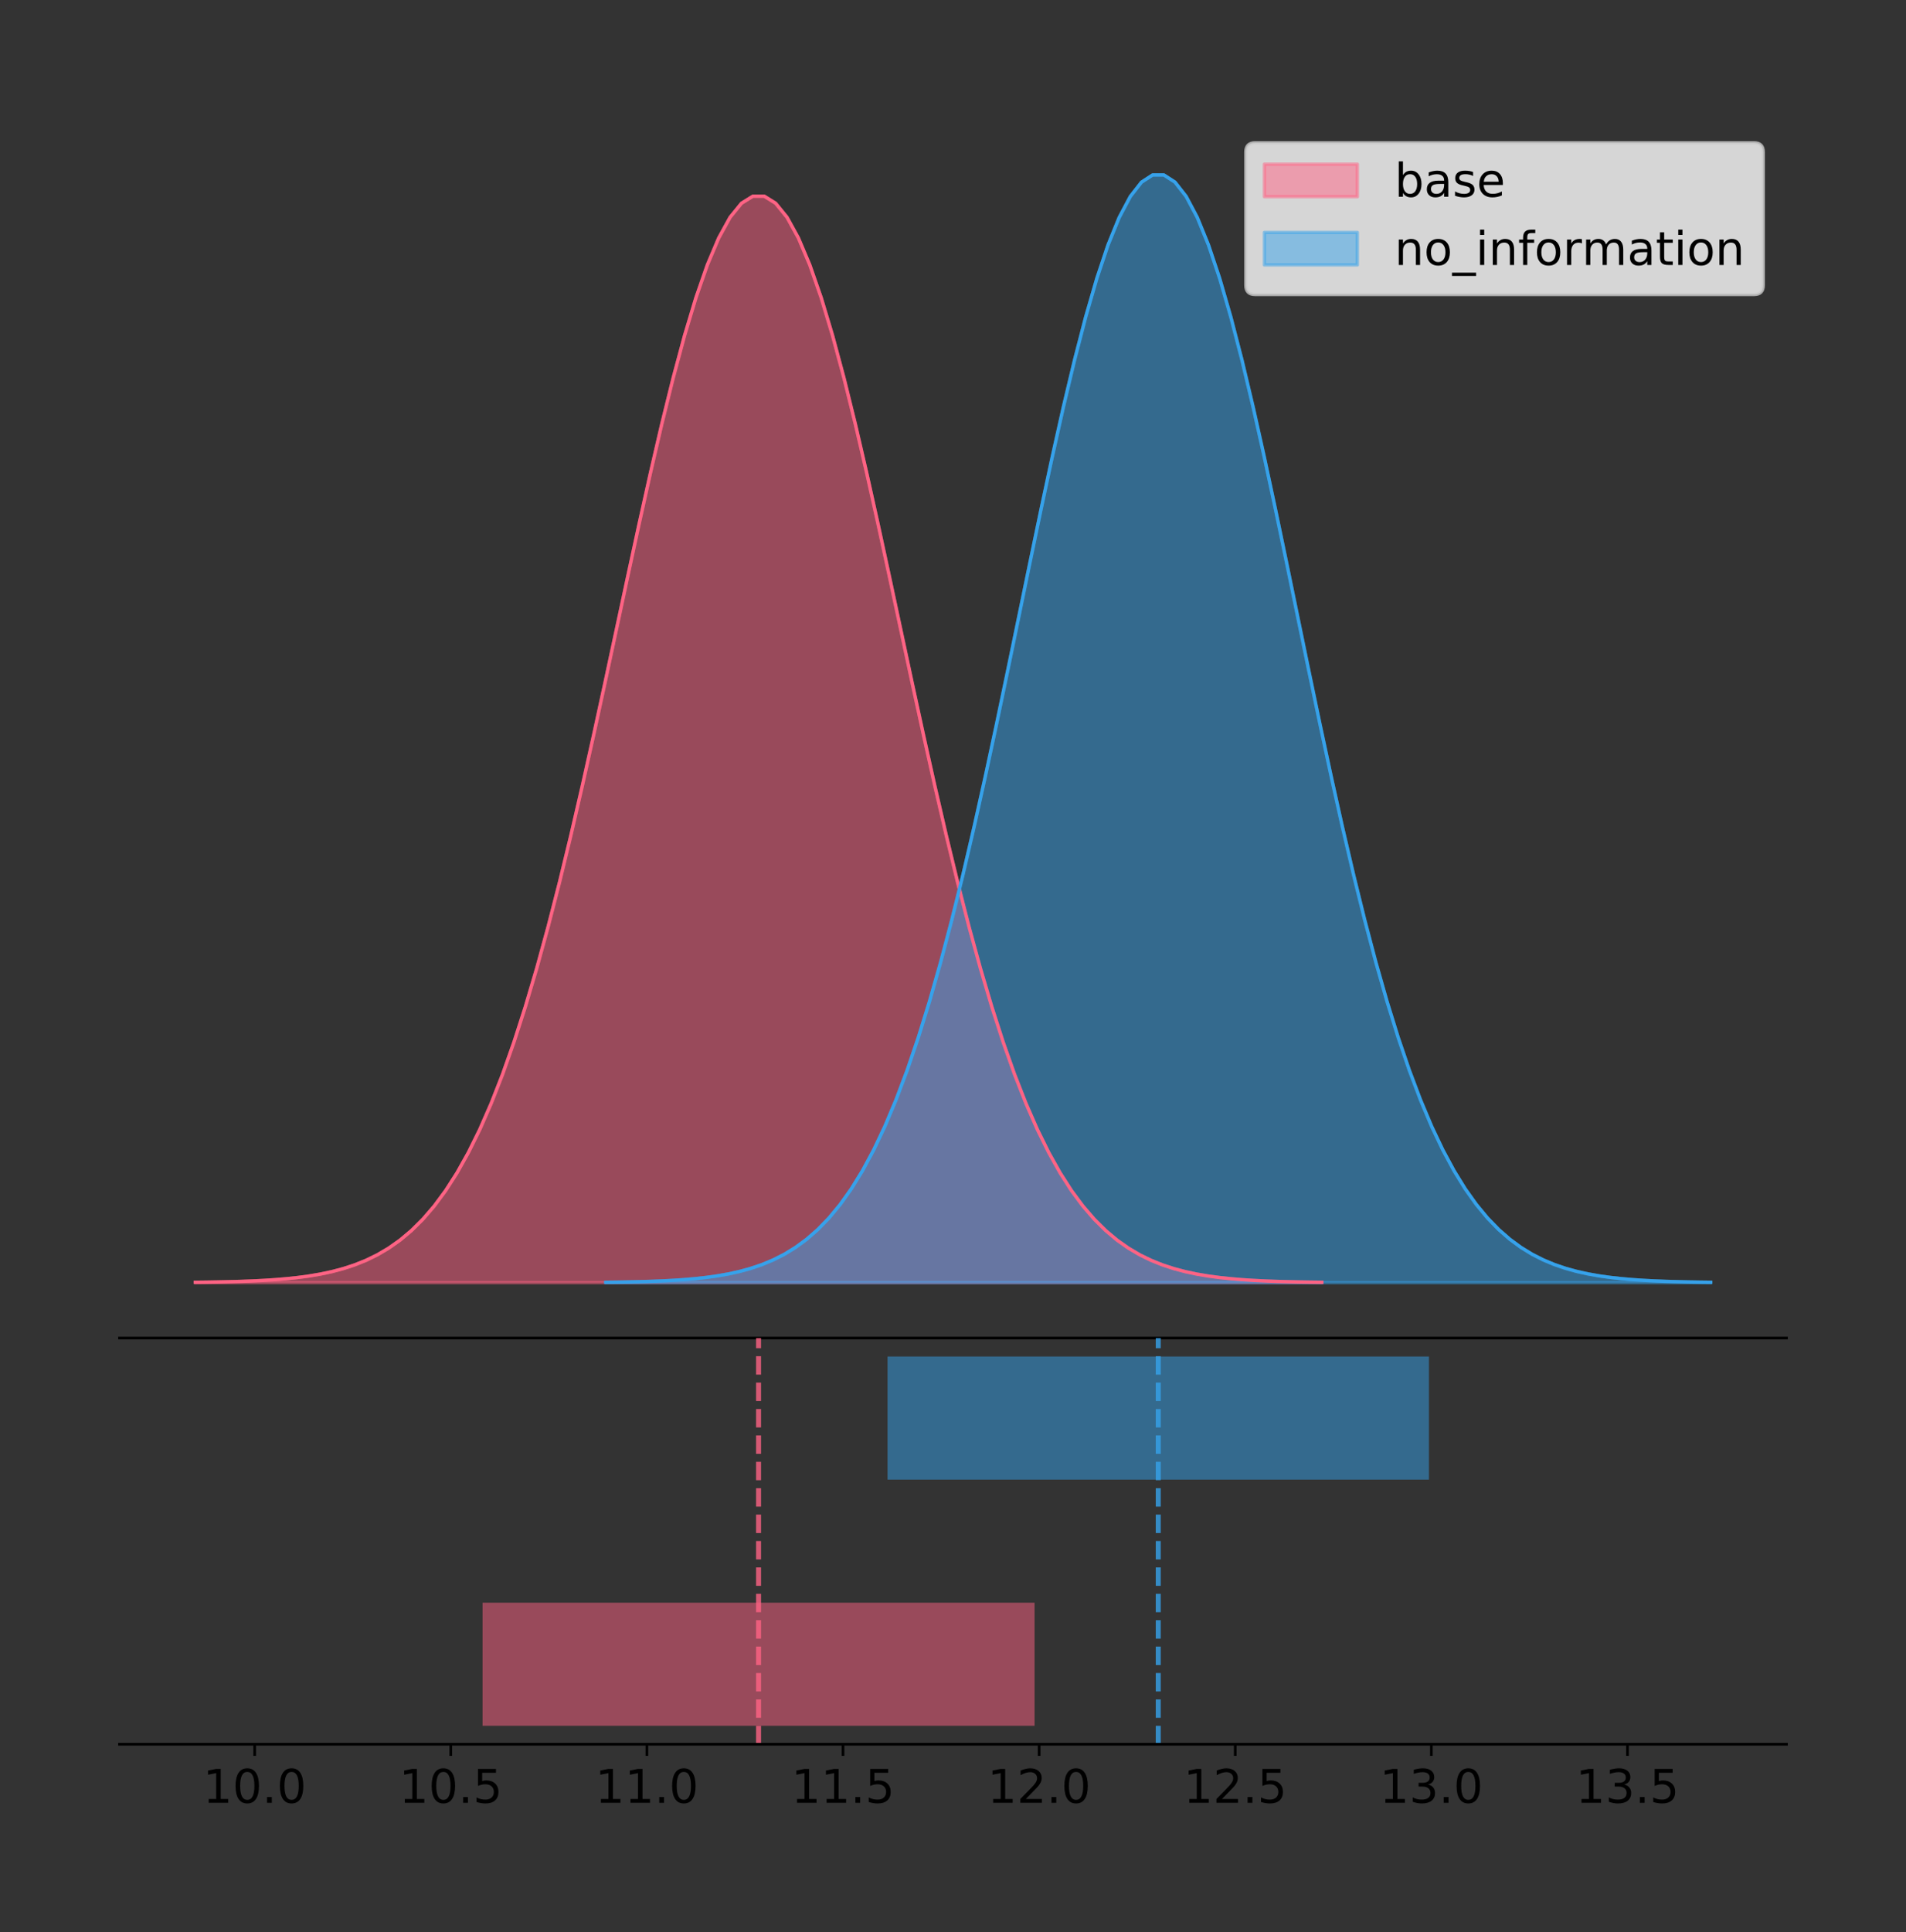 <?xml version="1.0" encoding="utf-8" standalone="no"?>
<!DOCTYPE svg PUBLIC "-//W3C//DTD SVG 1.1//EN"
  "http://www.w3.org/Graphics/SVG/1.1/DTD/svg11.dtd">
<!-- Created with matplotlib (https://matplotlib.org/) -->
<svg height="581.789pt" version="1.1" viewBox="0 0 574.2 581.789" width="574.2pt" xmlns="http://www.w3.org/2000/svg" xmlns:xlink="http://www.w3.org/1999/xlink">
 <rect x="0" y="0" width="574.2" height="581.789" fill="#333333" stroke="none"/>
 <defs>
  <style type="text/css">
*{stroke-linecap:butt;stroke-linejoin:round;}
  </style>
 </defs>
 <g id="figure_1">
  <g id="patch_1">
   <path d="M 0 581.789 
L 574.2 581.789 
L 574.2 0 
L 0 0 
z
" style="fill:none;"/>
  </g>
  <g id="axes_1">
   <g id="patch_2">
    <path d="M 36 402.93 
L 538.2 402.93 
L 538.2 36 
L 36 36 
z
" style="fill:none;"/>
   </g>
   <g id="PolyCollection_1">
    <defs>
     <path d="M 58.827 -195.538 
L 58.827 -195.648 
L 62.255 -195.689 
L 65.684 -195.745 
L 69.112 -195.819 
L 72.54 -195.918 
L 75.968 -196.048 
L 79.397 -196.217 
L 82.825 -196.437 
L 86.253 -196.721 
L 89.681 -197.084 
L 93.109 -197.546 
L 96.538 -198.128 
L 99.966 -198.858 
L 103.394 -199.765 
L 106.822 -200.885 
L 110.25 -202.259 
L 113.679 -203.929 
L 117.107 -205.947 
L 120.535 -208.366 
L 123.963 -211.244 
L 127.391 -214.643 
L 130.82 -218.626 
L 134.248 -223.258 
L 137.676 -228.603 
L 141.104 -234.721 
L 144.533 -241.67 
L 147.961 -249.497 
L 151.389 -258.241 
L 154.817 -267.928 
L 158.245 -278.567 
L 161.674 -290.151 
L 165.102 -302.649 
L 168.53 -316.008 
L 171.958 -330.152 
L 175.386 -344.977 
L 178.815 -360.356 
L 182.243 -376.133 
L 185.671 -392.133 
L 189.099 -408.158 
L 192.527 -423.992 
L 195.956 -439.408 
L 199.384 -454.17 
L 202.812 -468.04 
L 206.24 -480.785 
L 209.668 -492.182 
L 213.097 -502.028 
L 216.525 -510.139 
L 219.953 -516.362 
L 223.381 -520.58 
L 226.81 -522.709 
L 230.238 -522.709 
L 233.666 -520.58 
L 237.094 -516.362 
L 240.522 -510.139 
L 243.951 -502.028 
L 247.379 -492.182 
L 250.807 -480.785 
L 254.235 -468.04 
L 257.663 -454.17 
L 261.092 -439.408 
L 264.52 -423.992 
L 267.948 -408.158 
L 271.376 -392.133 
L 274.804 -376.133 
L 278.233 -360.356 
L 281.661 -344.977 
L 285.089 -330.152 
L 288.517 -316.008 
L 291.946 -302.649 
L 295.374 -290.151 
L 298.802 -278.567 
L 302.23 -267.928 
L 305.658 -258.241 
L 309.087 -249.497 
L 312.515 -241.67 
L 315.943 -234.721 
L 319.371 -228.603 
L 322.799 -223.258 
L 326.228 -218.626 
L 329.656 -214.643 
L 333.084 -211.244 
L 336.512 -208.366 
L 339.94 -205.947 
L 343.369 -203.929 
L 346.797 -202.259 
L 350.225 -200.885 
L 353.653 -199.765 
L 357.082 -198.858 
L 360.51 -198.128 
L 363.938 -197.546 
L 367.366 -197.084 
L 370.794 -196.721 
L 374.223 -196.437 
L 377.651 -196.217 
L 381.079 -196.048 
L 384.507 -195.918 
L 387.935 -195.819 
L 391.364 -195.745 
L 394.792 -195.689 
L 398.22 -195.648 
L 398.22 -195.538 
L 398.22 -195.538 
L 394.792 -195.538 
L 391.364 -195.538 
L 387.935 -195.538 
L 384.507 -195.538 
L 381.079 -195.538 
L 377.651 -195.538 
L 374.223 -195.538 
L 370.794 -195.538 
L 367.366 -195.538 
L 363.938 -195.538 
L 360.51 -195.538 
L 357.082 -195.538 
L 353.653 -195.538 
L 350.225 -195.538 
L 346.797 -195.538 
L 343.369 -195.538 
L 339.94 -195.538 
L 336.512 -195.538 
L 333.084 -195.538 
L 329.656 -195.538 
L 326.228 -195.538 
L 322.799 -195.538 
L 319.371 -195.538 
L 315.943 -195.538 
L 312.515 -195.538 
L 309.087 -195.538 
L 305.658 -195.538 
L 302.23 -195.538 
L 298.802 -195.538 
L 295.374 -195.538 
L 291.946 -195.538 
L 288.517 -195.538 
L 285.089 -195.538 
L 281.661 -195.538 
L 278.233 -195.538 
L 274.804 -195.538 
L 271.376 -195.538 
L 267.948 -195.538 
L 264.52 -195.538 
L 261.092 -195.538 
L 257.663 -195.538 
L 254.235 -195.538 
L 250.807 -195.538 
L 247.379 -195.538 
L 243.951 -195.538 
L 240.522 -195.538 
L 237.094 -195.538 
L 233.666 -195.538 
L 230.238 -195.538 
L 226.81 -195.538 
L 223.381 -195.538 
L 219.953 -195.538 
L 216.525 -195.538 
L 213.097 -195.538 
L 209.668 -195.538 
L 206.24 -195.538 
L 202.812 -195.538 
L 199.384 -195.538 
L 195.956 -195.538 
L 192.527 -195.538 
L 189.099 -195.538 
L 185.671 -195.538 
L 182.243 -195.538 
L 178.815 -195.538 
L 175.386 -195.538 
L 171.958 -195.538 
L 168.53 -195.538 
L 165.102 -195.538 
L 161.674 -195.538 
L 158.245 -195.538 
L 154.817 -195.538 
L 151.389 -195.538 
L 147.961 -195.538 
L 144.533 -195.538 
L 141.104 -195.538 
L 137.676 -195.538 
L 134.248 -195.538 
L 130.82 -195.538 
L 127.391 -195.538 
L 123.963 -195.538 
L 120.535 -195.538 
L 117.107 -195.538 
L 113.679 -195.538 
L 110.25 -195.538 
L 106.822 -195.538 
L 103.394 -195.538 
L 99.966 -195.538 
L 96.538 -195.538 
L 93.109 -195.538 
L 89.681 -195.538 
L 86.253 -195.538 
L 82.825 -195.538 
L 79.397 -195.538 
L 75.968 -195.538 
L 72.54 -195.538 
L 69.112 -195.538 
L 65.684 -195.538 
L 62.255 -195.538 
L 58.827 -195.538 
z
" id="meaf265cd35" style="stroke:#ff6384;stroke-opacity:0.5;"/>
    </defs>
    <g clip-path="url(#p0aa810a485)">
     <use style="fill:#ff6384;fill-opacity:0.5;stroke:#ff6384;stroke-opacity:0.5;" x="0" xlink:href="#meaf265cd35" y="581.789"/>
    </g>
   </g>
   <g id="PolyCollection_2">
    <defs>
     <path d="M 182.493 -195.538 
L 182.493 -195.65 
L 185.856 -195.692 
L 189.218 -195.749 
L 192.581 -195.825 
L 195.943 -195.925 
L 199.305 -196.058 
L 202.668 -196.23 
L 206.03 -196.455 
L 209.393 -196.744 
L 212.755 -197.115 
L 216.117 -197.585 
L 219.48 -198.179 
L 222.842 -198.923 
L 226.205 -199.848 
L 229.567 -200.99 
L 232.93 -202.39 
L 236.292 -204.093 
L 239.654 -206.151 
L 243.017 -208.617 
L 246.379 -211.552 
L 249.742 -215.017 
L 253.104 -219.078 
L 256.467 -223.801 
L 259.829 -229.25 
L 263.191 -235.488 
L 266.554 -242.572 
L 269.916 -250.552 
L 273.279 -259.468 
L 276.641 -269.344 
L 280.003 -280.192 
L 283.366 -292.002 
L 286.728 -304.744 
L 290.091 -318.365 
L 293.453 -332.786 
L 296.816 -347.901 
L 300.178 -363.58 
L 303.54 -379.667 
L 306.903 -395.98 
L 310.265 -412.318 
L 313.628 -428.462 
L 316.99 -444.18 
L 320.352 -459.23 
L 323.715 -473.372 
L 327.077 -486.366 
L 330.44 -497.987 
L 333.802 -508.025 
L 337.165 -516.294 
L 340.527 -522.64 
L 343.889 -526.94 
L 347.252 -529.111 
L 350.614 -529.111 
L 353.977 -526.94 
L 357.339 -522.64 
L 360.701 -516.294 
L 364.064 -508.025 
L 367.426 -497.987 
L 370.789 -486.366 
L 374.151 -473.372 
L 377.514 -459.23 
L 380.876 -444.18 
L 384.238 -428.462 
L 387.601 -412.318 
L 390.963 -395.98 
L 394.326 -379.667 
L 397.688 -363.58 
L 401.051 -347.901 
L 404.413 -332.786 
L 407.775 -318.365 
L 411.138 -304.744 
L 414.5 -292.002 
L 417.863 -280.192 
L 421.225 -269.344 
L 424.587 -259.468 
L 427.95 -250.552 
L 431.312 -242.572 
L 434.675 -235.488 
L 438.037 -229.25 
L 441.4 -223.801 
L 444.762 -219.078 
L 448.124 -215.017 
L 451.487 -211.552 
L 454.849 -208.617 
L 458.212 -206.151 
L 461.574 -204.093 
L 464.936 -202.39 
L 468.299 -200.99 
L 471.661 -199.848 
L 475.024 -198.923 
L 478.386 -198.179 
L 481.749 -197.585 
L 485.111 -197.115 
L 488.473 -196.744 
L 491.836 -196.455 
L 495.198 -196.23 
L 498.561 -196.058 
L 501.923 -195.925 
L 505.285 -195.825 
L 508.648 -195.749 
L 512.01 -195.692 
L 515.373 -195.65 
L 515.373 -195.538 
L 515.373 -195.538 
L 512.01 -195.538 
L 508.648 -195.538 
L 505.285 -195.538 
L 501.923 -195.538 
L 498.561 -195.538 
L 495.198 -195.538 
L 491.836 -195.538 
L 488.473 -195.538 
L 485.111 -195.538 
L 481.749 -195.538 
L 478.386 -195.538 
L 475.024 -195.538 
L 471.661 -195.538 
L 468.299 -195.538 
L 464.936 -195.538 
L 461.574 -195.538 
L 458.212 -195.538 
L 454.849 -195.538 
L 451.487 -195.538 
L 448.124 -195.538 
L 444.762 -195.538 
L 441.4 -195.538 
L 438.037 -195.538 
L 434.675 -195.538 
L 431.312 -195.538 
L 427.95 -195.538 
L 424.587 -195.538 
L 421.225 -195.538 
L 417.863 -195.538 
L 414.5 -195.538 
L 411.138 -195.538 
L 407.775 -195.538 
L 404.413 -195.538 
L 401.051 -195.538 
L 397.688 -195.538 
L 394.326 -195.538 
L 390.963 -195.538 
L 387.601 -195.538 
L 384.238 -195.538 
L 380.876 -195.538 
L 377.514 -195.538 
L 374.151 -195.538 
L 370.789 -195.538 
L 367.426 -195.538 
L 364.064 -195.538 
L 360.701 -195.538 
L 357.339 -195.538 
L 353.977 -195.538 
L 350.614 -195.538 
L 347.252 -195.538 
L 343.889 -195.538 
L 340.527 -195.538 
L 337.165 -195.538 
L 333.802 -195.538 
L 330.44 -195.538 
L 327.077 -195.538 
L 323.715 -195.538 
L 320.352 -195.538 
L 316.99 -195.538 
L 313.628 -195.538 
L 310.265 -195.538 
L 306.903 -195.538 
L 303.54 -195.538 
L 300.178 -195.538 
L 296.816 -195.538 
L 293.453 -195.538 
L 290.091 -195.538 
L 286.728 -195.538 
L 283.366 -195.538 
L 280.003 -195.538 
L 276.641 -195.538 
L 273.279 -195.538 
L 269.916 -195.538 
L 266.554 -195.538 
L 263.191 -195.538 
L 259.829 -195.538 
L 256.467 -195.538 
L 253.104 -195.538 
L 249.742 -195.538 
L 246.379 -195.538 
L 243.017 -195.538 
L 239.654 -195.538 
L 236.292 -195.538 
L 232.93 -195.538 
L 229.567 -195.538 
L 226.205 -195.538 
L 222.842 -195.538 
L 219.48 -195.538 
L 216.117 -195.538 
L 212.755 -195.538 
L 209.393 -195.538 
L 206.03 -195.538 
L 202.668 -195.538 
L 199.305 -195.538 
L 195.943 -195.538 
L 192.581 -195.538 
L 189.218 -195.538 
L 185.856 -195.538 
L 182.493 -195.538 
z
" id="mfe83814d10" style="stroke:#36a2eb;stroke-opacity:0.5;"/>
    </defs>
    <g clip-path="url(#p0aa810a485)">
     <use style="fill:#36a2eb;fill-opacity:0.5;stroke:#36a2eb;stroke-opacity:0.5;" x="0" xlink:href="#mfe83814d10" y="581.789"/>
    </g>
   </g>
   <g id="line2d_1">
    <path clip-path="url(#p0aa810a485)" d="M 58.827 386.142 
L 62.255 386.1 
L 65.684 386.044 
L 69.112 385.97 
L 72.54 385.872 
L 75.968 385.742 
L 79.397 385.572 
L 82.825 385.352 
L 86.253 385.068 
L 89.681 384.705 
L 93.109 384.243 
L 96.538 383.661 
L 99.966 382.931 
L 103.394 382.024 
L 106.822 380.904 
L 110.25 379.531 
L 113.679 377.86 
L 117.107 375.842 
L 120.535 373.423 
L 123.963 370.545 
L 127.391 367.146 
L 130.82 363.163 
L 134.248 358.531 
L 137.676 353.186 
L 141.104 347.068 
L 144.533 340.12 
L 147.961 332.293 
L 151.389 323.549 
L 154.817 313.862 
L 158.245 303.222 
L 161.674 291.638 
L 165.102 279.141 
L 168.53 265.781 
L 171.958 251.637 
L 175.386 236.812 
L 178.815 221.434 
L 182.243 205.656 
L 185.671 189.656 
L 189.099 173.631 
L 192.527 157.797 
L 195.956 142.381 
L 199.384 127.62 
L 202.812 113.75 
L 206.24 101.005 
L 209.668 89.607 
L 213.097 79.762 
L 216.525 71.651 
L 219.953 65.427 
L 223.381 61.21 
L 226.81 59.08 
L 230.238 59.08 
L 233.666 61.21 
L 237.094 65.427 
L 240.522 71.651 
L 243.951 79.762 
L 247.379 89.607 
L 250.807 101.005 
L 254.235 113.75 
L 257.663 127.62 
L 261.092 142.381 
L 264.52 157.797 
L 267.948 173.631 
L 271.376 189.656 
L 274.804 205.656 
L 278.233 221.434 
L 281.661 236.812 
L 285.089 251.637 
L 288.517 265.781 
L 291.946 279.141 
L 295.374 291.638 
L 298.802 303.222 
L 302.23 313.862 
L 305.658 323.549 
L 309.087 332.293 
L 312.515 340.12 
L 315.943 347.068 
L 319.371 353.186 
L 322.799 358.531 
L 326.228 363.163 
L 329.656 367.146 
L 333.084 370.545 
L 336.512 373.423 
L 339.94 375.842 
L 343.369 377.86 
L 346.797 379.531 
L 350.225 380.904 
L 353.653 382.024 
L 357.082 382.931 
L 360.51 383.661 
L 363.938 384.243 
L 367.366 384.705 
L 370.794 385.068 
L 374.223 385.352 
L 377.651 385.572 
L 381.079 385.742 
L 384.507 385.872 
L 387.935 385.97 
L 391.364 386.044 
L 394.792 386.1 
L 398.22 386.142 
" style="fill:none;stroke:#ff6384;stroke-linecap:square;"/>
   </g>
   <g id="line2d_2">
    <path clip-path="url(#p0aa810a485)" d="M 182.493 386.139 
L 185.856 386.097 
L 189.218 386.04 
L 192.581 385.965 
L 195.943 385.864 
L 199.305 385.732 
L 202.668 385.559 
L 206.03 385.334 
L 209.393 385.045 
L 212.755 384.675 
L 216.117 384.204 
L 219.48 383.61 
L 222.842 382.867 
L 226.205 381.941 
L 229.567 380.799 
L 232.93 379.399 
L 236.292 377.696 
L 239.654 375.639 
L 243.017 373.172 
L 246.379 370.238 
L 249.742 366.772 
L 253.104 362.711 
L 256.467 357.989 
L 259.829 352.539 
L 263.191 346.301 
L 266.554 339.217 
L 269.916 331.237 
L 273.279 322.322 
L 276.641 312.445 
L 280.003 301.597 
L 283.366 289.787 
L 286.728 277.045 
L 290.091 263.424 
L 293.453 249.004 
L 296.816 233.888 
L 300.178 218.209 
L 303.54 202.123 
L 306.903 185.809 
L 310.265 169.471 
L 313.628 153.327 
L 316.99 137.61 
L 320.352 122.559 
L 323.715 108.418 
L 327.077 95.423 
L 330.44 83.803 
L 333.802 73.765 
L 337.165 65.495 
L 340.527 59.15 
L 343.889 54.85 
L 347.252 52.679 
L 350.614 52.679 
L 353.977 54.85 
L 357.339 59.15 
L 360.701 65.495 
L 364.064 73.765 
L 367.426 83.803 
L 370.789 95.423 
L 374.151 108.418 
L 377.514 122.559 
L 380.876 137.61 
L 384.238 153.327 
L 387.601 169.471 
L 390.963 185.809 
L 394.326 202.123 
L 397.688 218.209 
L 401.051 233.888 
L 404.413 249.004 
L 407.775 263.424 
L 411.138 277.045 
L 414.5 289.787 
L 417.863 301.597 
L 421.225 312.445 
L 424.587 322.322 
L 427.95 331.237 
L 431.312 339.217 
L 434.675 346.301 
L 438.037 352.539 
L 441.4 357.989 
L 444.762 362.711 
L 448.124 366.772 
L 451.487 370.238 
L 454.849 373.172 
L 458.212 375.639 
L 461.574 377.696 
L 464.936 379.399 
L 468.299 380.799 
L 471.661 381.941 
L 475.024 382.867 
L 478.386 383.61 
L 481.749 384.204 
L 485.111 384.675 
L 488.473 385.045 
L 491.836 385.334 
L 495.198 385.559 
L 498.561 385.732 
L 501.923 385.864 
L 505.285 385.965 
L 508.648 386.04 
L 512.01 386.097 
L 515.373 386.139 
" style="fill:none;stroke:#36a2eb;stroke-linecap:square;"/>
   </g>
   <g id="patch_3">
    <path d="M 36 402.93 
L 538.2 402.93 
" style="fill:none;stroke:#000000;stroke-linecap:square;stroke-linejoin:miter;stroke-width:0.8;"/>
   </g>
   <g id="legend_1">
    <g id="patch_4">
     <path d="M 378.119 88.688 
L 528.4 88.688 
Q 531.2 88.688 531.2 85.888 
L 531.2 45.8 
Q 531.2 43 528.4 43 
L 378.119 43 
Q 375.319 43 375.319 45.8 
L 375.319 85.888 
Q 375.319 88.688 378.119 88.688 
z
" style="fill:#ffffff;opacity:0.8;stroke:#cccccc;stroke-linejoin:miter;"/>
    </g>
    <g id="patch_5">
     <path d="M 380.919 59.238 
L 408.919 59.238 
L 408.919 49.438 
L 380.919 49.438 
z
" style="fill:#ff6384;opacity:0.5;stroke:#ff6384;stroke-linejoin:miter;"/>
    </g>
    <g id="text_1">
     <!-- base -->
     <defs>
      <path d="M 48.688 27.297 
Q 48.688 37.203 44.609 42.844 
Q 40.531 48.484 33.406 48.484 
Q 26.266 48.484 22.188 42.844 
Q 18.109 37.203 18.109 27.297 
Q 18.109 17.391 22.188 11.75 
Q 26.266 6.109 33.406 6.109 
Q 40.531 6.109 44.609 11.75 
Q 48.688 17.391 48.688 27.297 
z
M 18.109 46.391 
Q 20.953 51.266 25.266 53.625 
Q 29.594 56 35.594 56 
Q 45.562 56 51.781 48.094 
Q 58.016 40.188 58.016 27.297 
Q 58.016 14.406 51.781 6.484 
Q 45.562 -1.422 35.594 -1.422 
Q 29.594 -1.422 25.266 0.953 
Q 20.953 3.328 18.109 8.203 
L 18.109 0 
L 9.078 0 
L 9.078 75.984 
L 18.109 75.984 
z
" id="DejaVuSans-98"/>
      <path d="M 34.281 27.484 
Q 23.391 27.484 19.188 25 
Q 14.984 22.516 14.984 16.5 
Q 14.984 11.719 18.141 8.906 
Q 21.297 6.109 26.703 6.109 
Q 34.188 6.109 38.703 11.406 
Q 43.219 16.703 43.219 25.484 
L 43.219 27.484 
z
M 52.203 31.203 
L 52.203 0 
L 43.219 0 
L 43.219 8.297 
Q 40.141 3.328 35.547 0.953 
Q 30.953 -1.422 24.312 -1.422 
Q 15.922 -1.422 10.953 3.297 
Q 6 8.016 6 15.922 
Q 6 25.141 12.172 29.828 
Q 18.359 34.516 30.609 34.516 
L 43.219 34.516 
L 43.219 35.406 
Q 43.219 41.609 39.141 45 
Q 35.062 48.391 27.688 48.391 
Q 23 48.391 18.547 47.266 
Q 14.109 46.141 10.016 43.891 
L 10.016 52.203 
Q 14.938 54.109 19.578 55.047 
Q 24.219 56 28.609 56 
Q 40.484 56 46.344 49.844 
Q 52.203 43.703 52.203 31.203 
z
" id="DejaVuSans-97"/>
      <path d="M 44.281 53.078 
L 44.281 44.578 
Q 40.484 46.531 36.375 47.5 
Q 32.281 48.484 27.875 48.484 
Q 21.188 48.484 17.844 46.438 
Q 14.5 44.391 14.5 40.281 
Q 14.5 37.156 16.891 35.375 
Q 19.281 33.594 26.516 31.984 
L 29.594 31.297 
Q 39.156 29.25 43.188 25.516 
Q 47.219 21.781 47.219 15.094 
Q 47.219 7.469 41.188 3.016 
Q 35.156 -1.422 24.609 -1.422 
Q 20.219 -1.422 15.453 -0.562 
Q 10.688 0.297 5.422 2 
L 5.422 11.281 
Q 10.406 8.688 15.234 7.391 
Q 20.062 6.109 24.812 6.109 
Q 31.156 6.109 34.562 8.281 
Q 37.984 10.453 37.984 14.406 
Q 37.984 18.062 35.516 20.016 
Q 33.062 21.969 24.703 23.781 
L 21.578 24.516 
Q 13.234 26.266 9.516 29.906 
Q 5.812 33.547 5.812 39.891 
Q 5.812 47.609 11.281 51.797 
Q 16.75 56 26.812 56 
Q 31.781 56 36.172 55.266 
Q 40.578 54.547 44.281 53.078 
z
" id="DejaVuSans-115"/>
      <path d="M 56.203 29.594 
L 56.203 25.203 
L 14.891 25.203 
Q 15.484 15.922 20.484 11.062 
Q 25.484 6.203 34.422 6.203 
Q 39.594 6.203 44.453 7.469 
Q 49.312 8.734 54.109 11.281 
L 54.109 2.781 
Q 49.266 0.734 44.188 -0.344 
Q 39.109 -1.422 33.891 -1.422 
Q 20.797 -1.422 13.156 6.188 
Q 5.516 13.812 5.516 26.812 
Q 5.516 40.234 12.766 48.109 
Q 20.016 56 32.328 56 
Q 43.359 56 49.781 48.891 
Q 56.203 41.797 56.203 29.594 
z
M 47.219 32.234 
Q 47.125 39.594 43.094 43.984 
Q 39.062 48.391 32.422 48.391 
Q 24.906 48.391 20.391 44.141 
Q 15.875 39.891 15.188 32.172 
z
" id="DejaVuSans-101"/>
     </defs>
     <g transform="translate(420.119 59.238)scale(0.14 -0.14)">
      <use xlink:href="#DejaVuSans-98"/>
      <use x="63.477" xlink:href="#DejaVuSans-97"/>
      <use x="124.756" xlink:href="#DejaVuSans-115"/>
      <use x="176.855" xlink:href="#DejaVuSans-101"/>
     </g>
    </g>
    <g id="patch_6">
     <path d="M 380.919 79.787 
L 408.919 79.787 
L 408.919 69.987 
L 380.919 69.987 
z
" style="fill:#36a2eb;opacity:0.5;stroke:#36a2eb;stroke-linejoin:miter;"/>
    </g>
    <g id="text_2">
     <!-- no_information -->
     <defs>
      <path d="M 54.891 33.016 
L 54.891 0 
L 45.906 0 
L 45.906 32.719 
Q 45.906 40.484 42.875 44.328 
Q 39.844 48.188 33.797 48.188 
Q 26.516 48.188 22.312 43.547 
Q 18.109 38.922 18.109 30.906 
L 18.109 0 
L 9.078 0 
L 9.078 54.688 
L 18.109 54.688 
L 18.109 46.188 
Q 21.344 51.125 25.703 53.562 
Q 30.078 56 35.797 56 
Q 45.219 56 50.047 50.172 
Q 54.891 44.344 54.891 33.016 
z
" id="DejaVuSans-110"/>
      <path d="M 30.609 48.391 
Q 23.391 48.391 19.188 42.75 
Q 14.984 37.109 14.984 27.297 
Q 14.984 17.484 19.156 11.844 
Q 23.344 6.203 30.609 6.203 
Q 37.797 6.203 41.984 11.859 
Q 46.188 17.531 46.188 27.297 
Q 46.188 37.016 41.984 42.703 
Q 37.797 48.391 30.609 48.391 
z
M 30.609 56 
Q 42.328 56 49.016 48.375 
Q 55.719 40.766 55.719 27.297 
Q 55.719 13.875 49.016 6.219 
Q 42.328 -1.422 30.609 -1.422 
Q 18.844 -1.422 12.172 6.219 
Q 5.516 13.875 5.516 27.297 
Q 5.516 40.766 12.172 48.375 
Q 18.844 56 30.609 56 
z
" id="DejaVuSans-111"/>
      <path d="M 50.984 -16.609 
L 50.984 -23.578 
L -0.984 -23.578 
L -0.984 -16.609 
z
" id="DejaVuSans-95"/>
      <path d="M 9.422 54.688 
L 18.406 54.688 
L 18.406 0 
L 9.422 0 
z
M 9.422 75.984 
L 18.406 75.984 
L 18.406 64.594 
L 9.422 64.594 
z
" id="DejaVuSans-105"/>
      <path d="M 37.109 75.984 
L 37.109 68.5 
L 28.516 68.5 
Q 23.688 68.5 21.797 66.547 
Q 19.922 64.594 19.922 59.516 
L 19.922 54.688 
L 34.719 54.688 
L 34.719 47.703 
L 19.922 47.703 
L 19.922 0 
L 10.891 0 
L 10.891 47.703 
L 2.297 47.703 
L 2.297 54.688 
L 10.891 54.688 
L 10.891 58.5 
Q 10.891 67.625 15.141 71.797 
Q 19.391 75.984 28.609 75.984 
z
" id="DejaVuSans-102"/>
      <path d="M 41.109 46.297 
Q 39.594 47.172 37.812 47.578 
Q 36.031 48 33.891 48 
Q 26.266 48 22.188 43.047 
Q 18.109 38.094 18.109 28.812 
L 18.109 0 
L 9.078 0 
L 9.078 54.688 
L 18.109 54.688 
L 18.109 46.188 
Q 20.953 51.172 25.484 53.578 
Q 30.031 56 36.531 56 
Q 37.453 56 38.578 55.875 
Q 39.703 55.766 41.062 55.516 
z
" id="DejaVuSans-114"/>
      <path d="M 52 44.188 
Q 55.375 50.25 60.062 53.125 
Q 64.75 56 71.094 56 
Q 79.641 56 84.281 50.016 
Q 88.922 44.047 88.922 33.016 
L 88.922 0 
L 79.891 0 
L 79.891 32.719 
Q 79.891 40.578 77.094 44.375 
Q 74.312 48.188 68.609 48.188 
Q 61.625 48.188 57.562 43.547 
Q 53.516 38.922 53.516 30.906 
L 53.516 0 
L 44.484 0 
L 44.484 32.719 
Q 44.484 40.625 41.703 44.406 
Q 38.922 48.188 33.109 48.188 
Q 26.219 48.188 22.156 43.531 
Q 18.109 38.875 18.109 30.906 
L 18.109 0 
L 9.078 0 
L 9.078 54.688 
L 18.109 54.688 
L 18.109 46.188 
Q 21.188 51.219 25.484 53.609 
Q 29.781 56 35.688 56 
Q 41.656 56 45.828 52.969 
Q 50 49.953 52 44.188 
z
" id="DejaVuSans-109"/>
      <path d="M 18.312 70.219 
L 18.312 54.688 
L 36.812 54.688 
L 36.812 47.703 
L 18.312 47.703 
L 18.312 18.016 
Q 18.312 11.328 20.141 9.422 
Q 21.969 7.516 27.594 7.516 
L 36.812 7.516 
L 36.812 0 
L 27.594 0 
Q 17.188 0 13.234 3.875 
Q 9.281 7.766 9.281 18.016 
L 9.281 47.703 
L 2.688 47.703 
L 2.688 54.688 
L 9.281 54.688 
L 9.281 70.219 
z
" id="DejaVuSans-116"/>
     </defs>
     <g transform="translate(420.119 79.787)scale(0.14 -0.14)">
      <use xlink:href="#DejaVuSans-110"/>
      <use x="63.379" xlink:href="#DejaVuSans-111"/>
      <use x="124.561" xlink:href="#DejaVuSans-95"/>
      <use x="174.561" xlink:href="#DejaVuSans-105"/>
      <use x="202.344" xlink:href="#DejaVuSans-110"/>
      <use x="265.723" xlink:href="#DejaVuSans-102"/>
      <use x="300.928" xlink:href="#DejaVuSans-111"/>
      <use x="362.109" xlink:href="#DejaVuSans-114"/>
      <use x="403.207" xlink:href="#DejaVuSans-109"/>
      <use x="500.619" xlink:href="#DejaVuSans-97"/>
      <use x="561.898" xlink:href="#DejaVuSans-116"/>
      <use x="601.107" xlink:href="#DejaVuSans-105"/>
      <use x="628.891" xlink:href="#DejaVuSans-111"/>
      <use x="690.072" xlink:href="#DejaVuSans-110"/>
     </g>
    </g>
   </g>
  </g>
  <g id="axes_2">
   <g id="patch_7">
    <path d="M 36 525.24 
L 538.2 525.24 
L 538.2 402.93 
L 36 402.93 
z
" style="fill:none;"/>
   </g>
   <g id="patch_8">
    <path clip-path="url(#pbd8352bf3d)" d="M 145.372 519.68 
L 311.675 519.68 
L 311.675 482.617 
L 145.372 482.617 
z
" style="fill:#ff6384;opacity:0.5;"/>
   </g>
   <g id="patch_9">
    <path clip-path="url(#pbd8352bf3d)" d="M 267.378 445.553 
L 430.488 445.553 
L 430.488 408.49 
L 267.378 408.49 
z
" style="fill:#36a2eb;opacity:0.5;"/>
   </g>
   <g id="matplotlib.axis_1">
    <g id="xtick_1">
     <g id="line2d_3">
      <defs>
       <path d="M 0 0 
L 0 3.5 
" id="m16ab9f26c9" style="stroke:#000000;stroke-width:0.8;"/>
      </defs>
      <g>
       <use style="stroke:#000000;stroke-width:0.8;" x="76.718" xlink:href="#m16ab9f26c9" y="525.24"/>
      </g>
     </g>
     <g id="text_3">
      <!-- 10.0 -->
      <defs>
       <path d="M 12.406 8.297 
L 28.516 8.297 
L 28.516 63.922 
L 10.984 60.406 
L 10.984 69.391 
L 28.422 72.906 
L 38.281 72.906 
L 38.281 8.297 
L 54.391 8.297 
L 54.391 0 
L 12.406 0 
z
" id="DejaVuSans-49"/>
       <path d="M 31.781 66.406 
Q 24.172 66.406 20.328 58.906 
Q 16.5 51.422 16.5 36.375 
Q 16.5 21.391 20.328 13.891 
Q 24.172 6.391 31.781 6.391 
Q 39.453 6.391 43.281 13.891 
Q 47.125 21.391 47.125 36.375 
Q 47.125 51.422 43.281 58.906 
Q 39.453 66.406 31.781 66.406 
z
M 31.781 74.219 
Q 44.047 74.219 50.516 64.516 
Q 56.984 54.828 56.984 36.375 
Q 56.984 17.969 50.516 8.266 
Q 44.047 -1.422 31.781 -1.422 
Q 19.531 -1.422 13.062 8.266 
Q 6.594 17.969 6.594 36.375 
Q 6.594 54.828 13.062 64.516 
Q 19.531 74.219 31.781 74.219 
z
" id="DejaVuSans-48"/>
       <path d="M 10.688 12.406 
L 21 12.406 
L 21 0 
L 10.688 0 
z
" id="DejaVuSans-46"/>
      </defs>
      <g transform="translate(61.132 542.878)scale(0.14 -0.14)">
       <use xlink:href="#DejaVuSans-49"/>
       <use x="63.623" xlink:href="#DejaVuSans-48"/>
       <use x="127.246" xlink:href="#DejaVuSans-46"/>
       <use x="159.033" xlink:href="#DejaVuSans-48"/>
      </g>
     </g>
    </g>
    <g id="xtick_2">
     <g id="line2d_4">
      <g>
       <use style="stroke:#000000;stroke-width:0.8;" x="135.8" xlink:href="#m16ab9f26c9" y="525.24"/>
      </g>
     </g>
     <g id="text_4">
      <!-- 10.5 -->
      <defs>
       <path d="M 10.797 72.906 
L 49.516 72.906 
L 49.516 64.594 
L 19.828 64.594 
L 19.828 46.734 
Q 21.969 47.469 24.109 47.828 
Q 26.266 48.188 28.422 48.188 
Q 40.625 48.188 47.75 41.5 
Q 54.891 34.812 54.891 23.391 
Q 54.891 11.625 47.562 5.094 
Q 40.234 -1.422 26.906 -1.422 
Q 22.312 -1.422 17.547 -0.641 
Q 12.797 0.141 7.719 1.703 
L 7.719 11.625 
Q 12.109 9.234 16.797 8.062 
Q 21.484 6.891 26.703 6.891 
Q 35.156 6.891 40.078 11.328 
Q 45.016 15.766 45.016 23.391 
Q 45.016 31 40.078 35.438 
Q 35.156 39.891 26.703 39.891 
Q 22.75 39.891 18.812 39.016 
Q 14.891 38.141 10.797 36.281 
z
" id="DejaVuSans-53"/>
      </defs>
      <g transform="translate(120.214 542.878)scale(0.14 -0.14)">
       <use xlink:href="#DejaVuSans-49"/>
       <use x="63.623" xlink:href="#DejaVuSans-48"/>
       <use x="127.246" xlink:href="#DejaVuSans-46"/>
       <use x="159.033" xlink:href="#DejaVuSans-53"/>
      </g>
     </g>
    </g>
    <g id="xtick_3">
     <g id="line2d_5">
      <g>
       <use style="stroke:#000000;stroke-width:0.8;" x="194.882" xlink:href="#m16ab9f26c9" y="525.24"/>
      </g>
     </g>
     <g id="text_5">
      <!-- 11.0 -->
      <g transform="translate(179.296 542.878)scale(0.14 -0.14)">
       <use xlink:href="#DejaVuSans-49"/>
       <use x="63.623" xlink:href="#DejaVuSans-49"/>
       <use x="127.246" xlink:href="#DejaVuSans-46"/>
       <use x="159.033" xlink:href="#DejaVuSans-48"/>
      </g>
     </g>
    </g>
    <g id="xtick_4">
     <g id="line2d_6">
      <g>
       <use style="stroke:#000000;stroke-width:0.8;" x="253.964" xlink:href="#m16ab9f26c9" y="525.24"/>
      </g>
     </g>
     <g id="text_6">
      <!-- 11.5 -->
      <g transform="translate(238.378 542.878)scale(0.14 -0.14)">
       <use xlink:href="#DejaVuSans-49"/>
       <use x="63.623" xlink:href="#DejaVuSans-49"/>
       <use x="127.246" xlink:href="#DejaVuSans-46"/>
       <use x="159.033" xlink:href="#DejaVuSans-53"/>
      </g>
     </g>
    </g>
    <g id="xtick_5">
     <g id="line2d_7">
      <g>
       <use style="stroke:#000000;stroke-width:0.8;" x="313.047" xlink:href="#m16ab9f26c9" y="525.24"/>
      </g>
     </g>
     <g id="text_7">
      <!-- 12.0 -->
      <defs>
       <path d="M 19.188 8.297 
L 53.609 8.297 
L 53.609 0 
L 7.328 0 
L 7.328 8.297 
Q 12.938 14.109 22.625 23.891 
Q 32.328 33.688 34.812 36.531 
Q 39.547 41.844 41.422 45.531 
Q 43.312 49.219 43.312 52.781 
Q 43.312 58.594 39.234 62.25 
Q 35.156 65.922 28.609 65.922 
Q 23.969 65.922 18.812 64.312 
Q 13.672 62.703 7.812 59.422 
L 7.812 69.391 
Q 13.766 71.781 18.938 73 
Q 24.125 74.219 28.422 74.219 
Q 39.75 74.219 46.484 68.547 
Q 53.219 62.891 53.219 53.422 
Q 53.219 48.922 51.531 44.891 
Q 49.859 40.875 45.406 35.406 
Q 44.188 33.984 37.641 27.219 
Q 31.109 20.453 19.188 8.297 
z
" id="DejaVuSans-50"/>
      </defs>
      <g transform="translate(297.461 542.878)scale(0.14 -0.14)">
       <use xlink:href="#DejaVuSans-49"/>
       <use x="63.623" xlink:href="#DejaVuSans-50"/>
       <use x="127.246" xlink:href="#DejaVuSans-46"/>
       <use x="159.033" xlink:href="#DejaVuSans-48"/>
      </g>
     </g>
    </g>
    <g id="xtick_6">
     <g id="line2d_8">
      <g>
       <use style="stroke:#000000;stroke-width:0.8;" x="372.129" xlink:href="#m16ab9f26c9" y="525.24"/>
      </g>
     </g>
     <g id="text_8">
      <!-- 12.5 -->
      <g transform="translate(356.543 542.878)scale(0.14 -0.14)">
       <use xlink:href="#DejaVuSans-49"/>
       <use x="63.623" xlink:href="#DejaVuSans-50"/>
       <use x="127.246" xlink:href="#DejaVuSans-46"/>
       <use x="159.033" xlink:href="#DejaVuSans-53"/>
      </g>
     </g>
    </g>
    <g id="xtick_7">
     <g id="line2d_9">
      <g>
       <use style="stroke:#000000;stroke-width:0.8;" x="431.211" xlink:href="#m16ab9f26c9" y="525.24"/>
      </g>
     </g>
     <g id="text_9">
      <!-- 13.0 -->
      <defs>
       <path d="M 40.578 39.312 
Q 47.656 37.797 51.625 33 
Q 55.609 28.219 55.609 21.188 
Q 55.609 10.406 48.188 4.484 
Q 40.766 -1.422 27.094 -1.422 
Q 22.516 -1.422 17.656 -0.516 
Q 12.797 0.391 7.625 2.203 
L 7.625 11.719 
Q 11.719 9.328 16.594 8.109 
Q 21.484 6.891 26.812 6.891 
Q 36.078 6.891 40.938 10.547 
Q 45.797 14.203 45.797 21.188 
Q 45.797 27.641 41.281 31.266 
Q 36.766 34.906 28.719 34.906 
L 20.219 34.906 
L 20.219 43.016 
L 29.109 43.016 
Q 36.375 43.016 40.234 45.922 
Q 44.094 48.828 44.094 54.297 
Q 44.094 59.906 40.109 62.906 
Q 36.141 65.922 28.719 65.922 
Q 24.656 65.922 20.016 65.031 
Q 15.375 64.156 9.812 62.312 
L 9.812 71.094 
Q 15.438 72.656 20.344 73.438 
Q 25.25 74.219 29.594 74.219 
Q 40.828 74.219 47.359 69.109 
Q 53.906 64.016 53.906 55.328 
Q 53.906 49.266 50.438 45.094 
Q 46.969 40.922 40.578 39.312 
z
" id="DejaVuSans-51"/>
      </defs>
      <g transform="translate(415.625 542.878)scale(0.14 -0.14)">
       <use xlink:href="#DejaVuSans-49"/>
       <use x="63.623" xlink:href="#DejaVuSans-51"/>
       <use x="127.246" xlink:href="#DejaVuSans-46"/>
       <use x="159.033" xlink:href="#DejaVuSans-48"/>
      </g>
     </g>
    </g>
    <g id="xtick_8">
     <g id="line2d_10">
      <g>
       <use style="stroke:#000000;stroke-width:0.8;" x="490.293" xlink:href="#m16ab9f26c9" y="525.24"/>
      </g>
     </g>
     <g id="text_10">
      <!-- 13.5 -->
      <g transform="translate(474.707 542.878)scale(0.14 -0.14)">
       <use xlink:href="#DejaVuSans-49"/>
       <use x="63.623" xlink:href="#DejaVuSans-51"/>
       <use x="127.246" xlink:href="#DejaVuSans-46"/>
       <use x="159.033" xlink:href="#DejaVuSans-53"/>
      </g>
     </g>
    </g>
   </g>
   <g id="line2d_11">
    <path clip-path="url(#pbd8352bf3d)" d="M 228.524 525.24 
L 228.524 402.93 
" style="fill:none;stroke:#ff6384;stroke-dasharray:5.55,2.4;stroke-dashoffset:0;stroke-opacity:0.8;stroke-width:1.5;"/>
   </g>
   <g id="line2d_12">
    <path clip-path="url(#pbd8352bf3d)" d="M 348.933 525.24 
L 348.933 402.93 
" style="fill:none;stroke:#36a2eb;stroke-dasharray:5.55,2.4;stroke-dashoffset:0;stroke-opacity:0.8;stroke-width:1.5;"/>
   </g>
   <g id="patch_10">
    <path d="M 36 525.24 
L 538.2 525.24 
" style="fill:none;stroke:#000000;stroke-linecap:square;stroke-linejoin:miter;stroke-width:0.8;"/>
   </g>
  </g>
 </g>
 <defs>
  <clipPath id="p0aa810a485">
   <rect height="366.93" width="502.2" x="36" y="36"/>
  </clipPath>
  <clipPath id="pbd8352bf3d">
   <rect height="122.31" width="502.2" x="36" y="402.93"/>
  </clipPath>
 </defs>
</svg>
